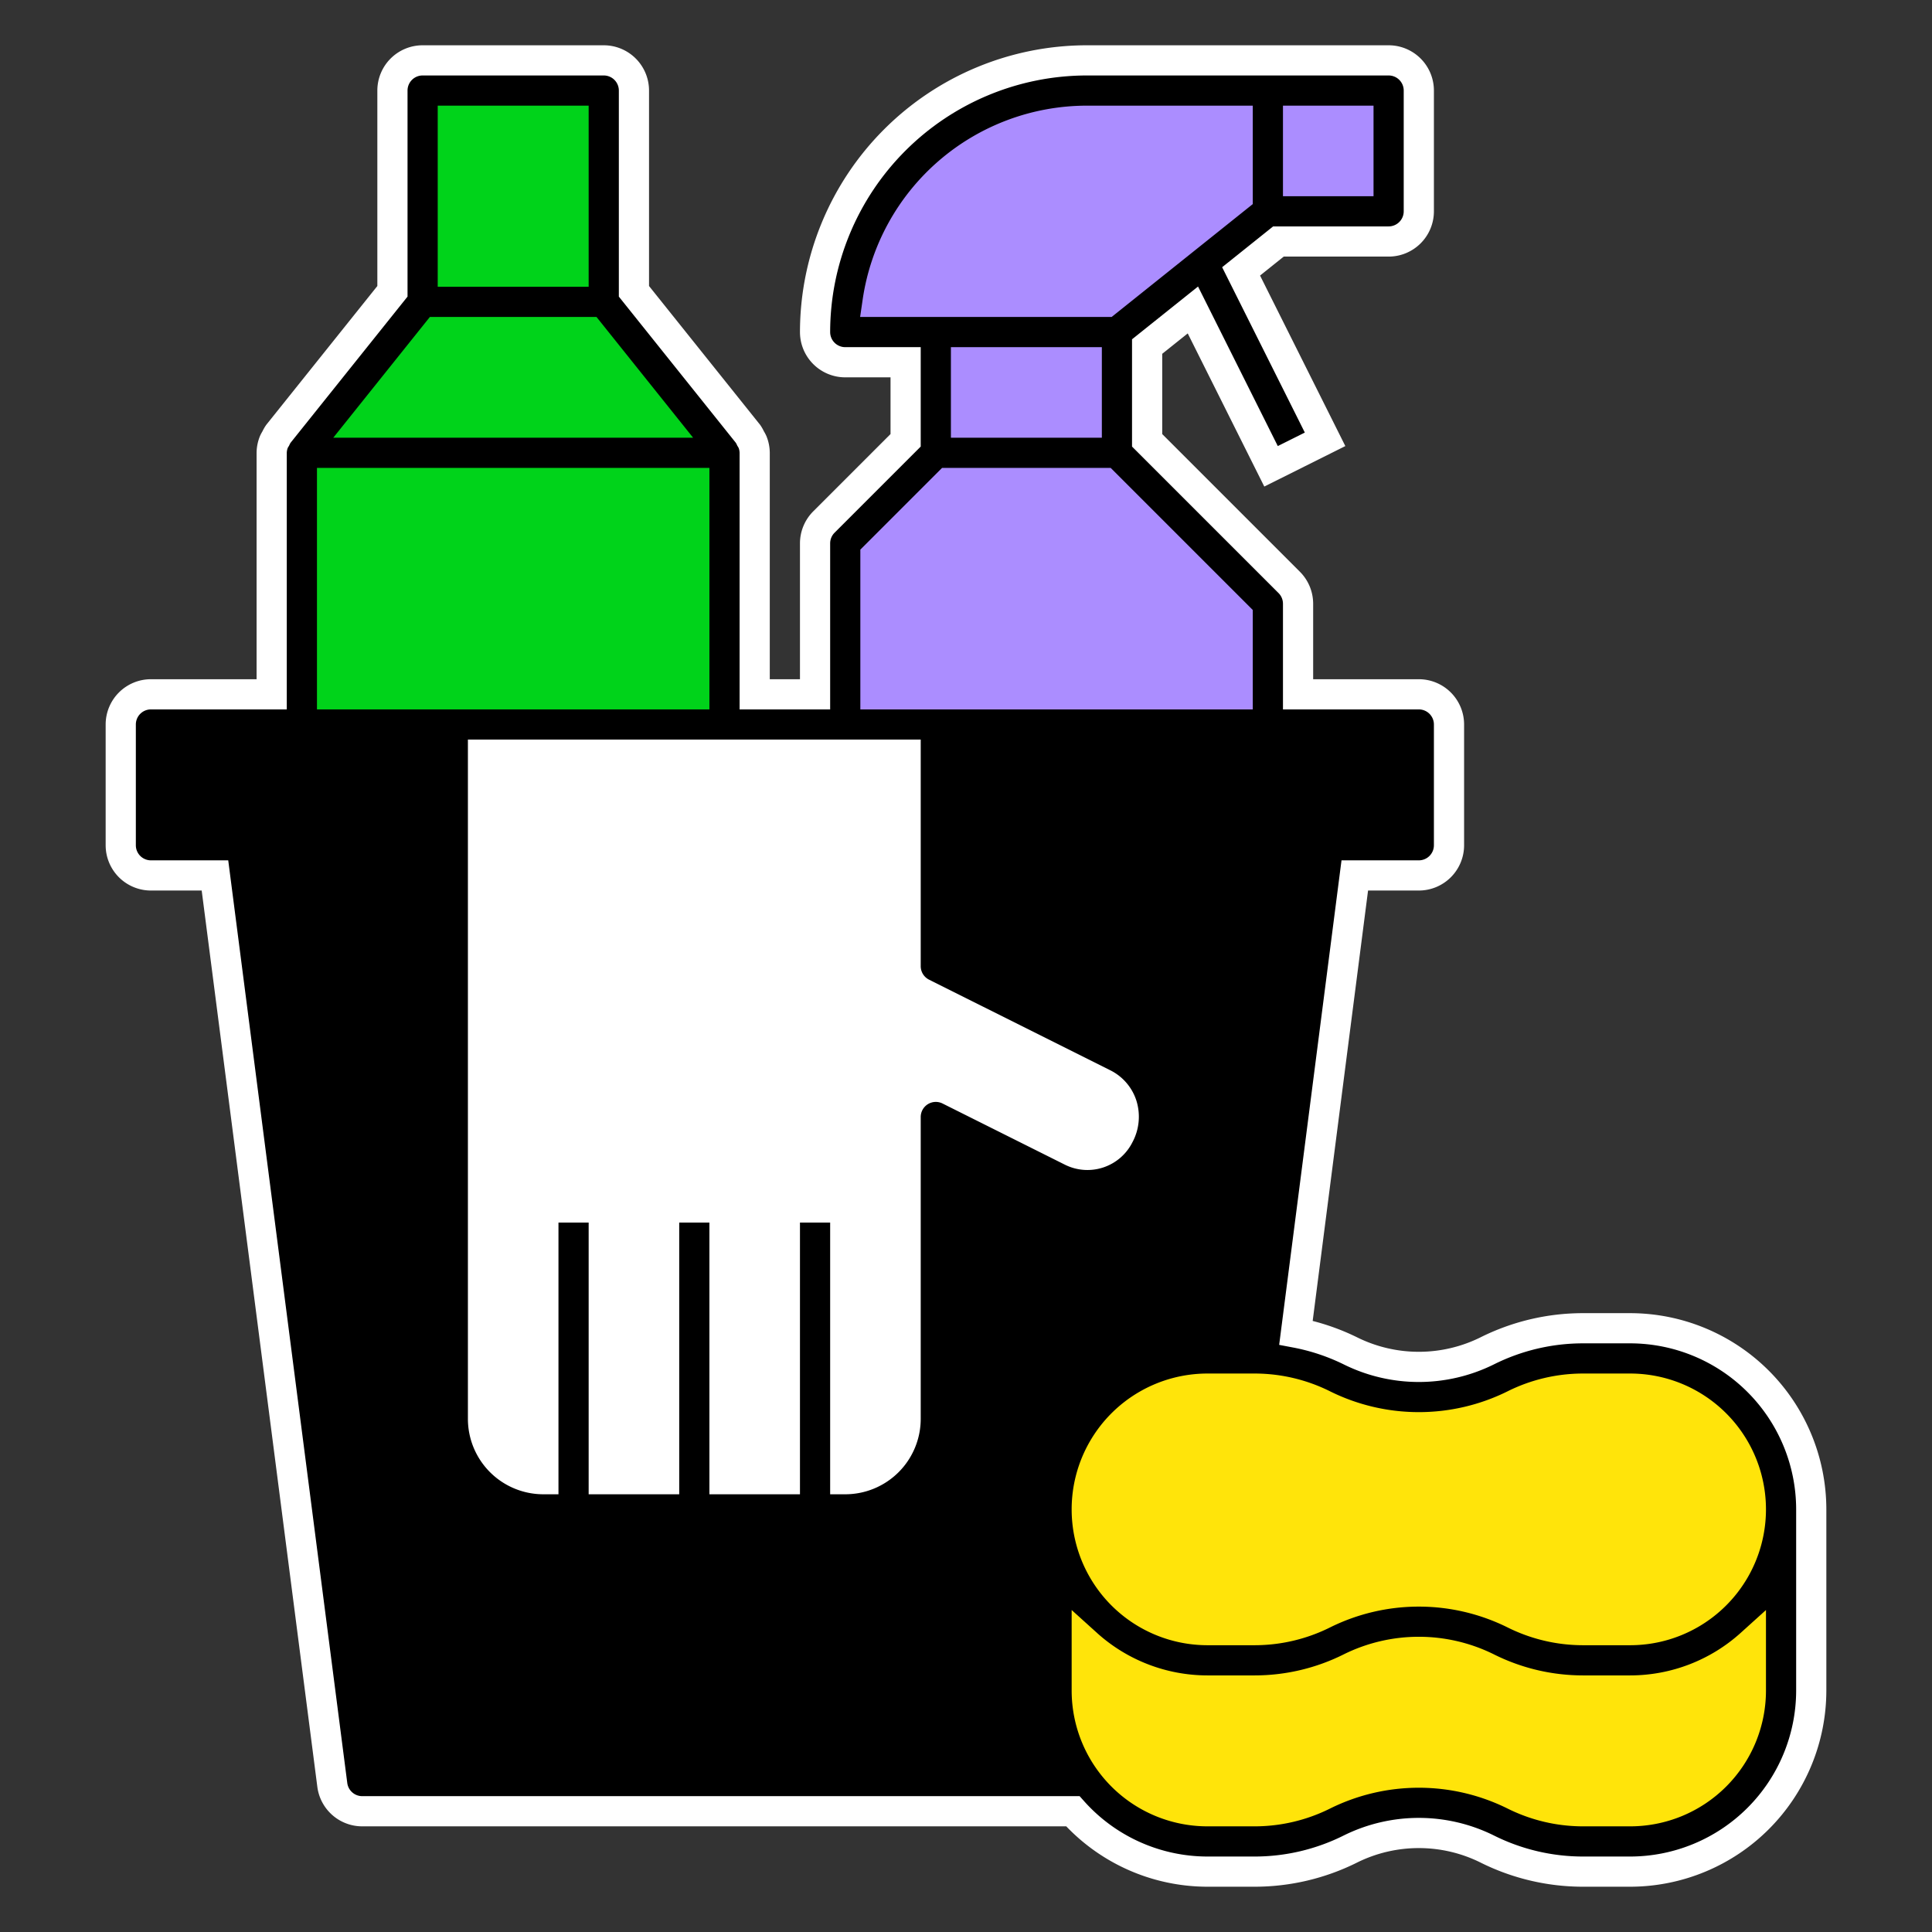 <?xml version="1.0" encoding="UTF-8" standalone="no"?>
<svg
   xmlns:dc="http://purl.org/dc/elements/1.1/"
   xmlns:cc="http://creativecommons.org/ns#"
   xmlns:rdf="http://www.w3.org/1999/02/22-rdf-syntax-ns#"
   xmlns:svg="http://www.w3.org/2000/svg"
   xmlns="http://www.w3.org/2000/svg"
   xmlns:sodipodi="http://sodipodi.sourceforge.net/DTD/sodipodi-0.dtd"
   xmlns:inkscape="http://www.inkscape.org/namespaces/inkscape"
   height="300px"
   width="300px"
   fill="#000000"
   viewBox="0 0 64 64"
   x="0px"
   y="0px"
   version="1.1"
   id="svg12"
   sodipodi:docname="logo.svg"
   inkscape:version="0.92.4 5da689c313, 2019-01-14">
  <rect x="0" y="0" width="64" height="64" fill="#333333" stroke="none"/>
  <defs
     id="defs16" />
  <sodipodi:namedview
     pagecolor="#ffffff"
     bordercolor="#666666"
     borderopacity="1"
     objecttolerance="10"
     gridtolerance="10"
     guidetolerance="10"
     inkscape:pageopacity="0"
     inkscape:pageshadow="2"
     inkscape:window-width="1920"
     inkscape:window-height="1035"
     id="namedview14"
     showgrid="false"
     inkscape:zoom="0.78666667"
     inkscape:cx="74.137365"
     inkscape:cy="242.66669"
     inkscape:window-x="0"
     inkscape:window-y="25"
     inkscape:window-maximized="1"
     inkscape:current-layer="svg12" />
  <path
     style="stroke:#ffffff;stroke-opacity:1"
     d="m 5,29 h 2.121 l 3.887,30.128 A 1,1 0 0 0 12,60 H 35.54 A 5.983,5.983 0 0 0 40,62 h 1.566 a 7.1,7.1 0 0 0 3.164,-0.747 5.1,5.1 0 0 1 4.54,0 A 7.1,7.1 0 0 0 52.434,62 H 54 a 6.006,6.006 0 0 0 6,-6 v -6 a 6.006,6.006 0 0 0 -6,-6 h -1.566 a 7.1,7.1 0 0 0 -3.164,0.747 5.1,5.1 0 0 1 -4.54,0 7.078,7.078 0 0 0 -1.8,-0.6 L 44.879,29 H 47 a 1,1 0 0 0 1,-1 V 24 A 1,1 0 0 0 47,23 H 43 V 20 A 1,1 0 0 0 42.707,19.293 L 38,14.586 V 11.48 l 1.516,-1.212 2.589,5.179 1.79,-0.894 L 41.113,8.99 42.35,8 H 46 A 1,1 0 0 0 47,7 V 3 A 1,1 0 0 0 46,2 H 36 a 9.011,9.011 0 0 0 -9,9 1,1 0 0 0 1,1 h 2 v 2.586 l -2.707,2.707 A 1,1 0 0 0 27,18 v 5 H 25 V 15 A 0.99,0.99 0 0 0 24.927,14.639 1.037,1.037 0 0 0 24.865,14.526 1.115,1.115 0 0 0 24.781,14.375 L 21,9.65 V 3 A 1,1 0 0 0 20,2 H 14 A 1,1 0 0 0 13,3 V 9.65 L 9.219,14.375 A 1.115,1.115 0 0 0 9.135,14.526 1.037,1.037 0 0 0 9.073,14.639 0.99,0.99 0 0 0 9,15 v 8 H 5 a 1,1 0 0 0 -1,1 v 4 a 1,1 0 0 0 1,1 z"
     id="path856" />
  <path
     style="stroke:#ffe40a;stroke-opacity:1;fill:#ffe40a;fill-opacity:1"
     d="m 54,60 h -1.566 a 5.1,5.1 0 0 1 -2.269,-0.536 7.113,7.113 0 0 0 -6.33,0 A 5.1,5.1 0 0 1 41.566,60 H 40 A 4,4 0 0 1 36,56 V 54.46 A 5.969,5.969 0 0 0 40,56 h 1.566 a 7.1,7.1 0 0 0 3.164,-0.747 5.1,5.1 0 0 1 4.54,0 A 7.1,7.1 0 0 0 52.434,56 H 54 a 5.969,5.969 0 0 0 4,-1.54 V 56 a 4,4 0 0 1 -4,4 z"
     id="path854" />
  <path
     style="stroke:#ffe40a;stroke-opacity:1;fill:#ffe40a;fill-opacity:1"
     d="M 50.165,46.536 A 5.1,5.1 0 0 1 52.434,46 H 54 a 4,4 0 0 1 0,8 h -1.566 a 5.1,5.1 0 0 1 -2.269,-0.536 7.113,7.113 0 0 0 -6.33,0 A 5.1,5.1 0 0 1 41.566,54 H 40 a 4,4 0 0 1 0,-8 h 1.566 a 5.1,5.1 0 0 1 2.269,0.536 7.117,7.117 0 0 0 6.33,0 z"
     id="path852" />
  <path
     style="stroke:#ffffff;stroke-opacity:1;fill:#ffffff;fill-opacity:1"
     d="m 28,25 h 2 v 7 a 1,1 0 0 0 0.553,0.9 l 6,3 a 1.208,1.208 0 0 1 0.615,0.711 1.286,1.286 0 0 1 -0.1,1 1.168,1.168 0 0 1 -1.569,0.523 l -4.06,-2.03 A 1,1 0 0 0 30,37 v 10 a 2,2 0 0 1 -2,2 v -9 h -2 v 9 h -2 v -9 h -2 v 9 h -2 v -9 h -2 v 9 A 2,2 0 0 1 16,47 V 25 Z"
     id="path848" />
  <path
     style="stroke:#ab8dff;stroke-opacity:1;fill:#ab8dff;fill-opacity:1"
     d="M 45,6 H 43 V 4 h 2 z"
     id="path844" />
  <path
     style="stroke:#ab8dff;stroke-opacity:1;fill:#ab8dff;fill-opacity:1"
     d="m 36,4 h 5 V 6.52 L 36.649,10 H 29.071 A 7.011,7.011 0 0 1 36,4 Z"
     id="path842" />
  <path
     style="stroke:#ab8dff;stroke-opacity:1;fill:#ab8dff;fill-opacity:1"
     d="m 36,12 v 2 h -4 v -2 z"
     id="path840" />
  <path
     style="stroke:#ab8dff;stroke-opacity:1;fill:#ab8dff;fill-opacity:1"
     d="M 29,18.414 31.414,16 h 5.172 L 41,20.414 V 23 H 29 Z"
     id="path838" />
  <path
     style="stroke:#00d31a;stroke-opacity:1;fill:#00d31a;fill-opacity:1"
     d="m 14.48,11 h 5.04 l 2.4,3 h -9.84 z"
     id="path836" />
  <path
     style="stroke:#00d31a;stroke-opacity:1;fill:#00d31a;fill-opacity:1"
     d="m 15,4 h 4 v 5 h -4 z"
     id="path834" />
  <path
     style="stroke:#00d31a;stroke-opacity:1;fill:#00d31a;fill-opacity:1"
     d="m 11,16 h 12 v 7 H 11 Z"
     id="path832" />
</svg>

